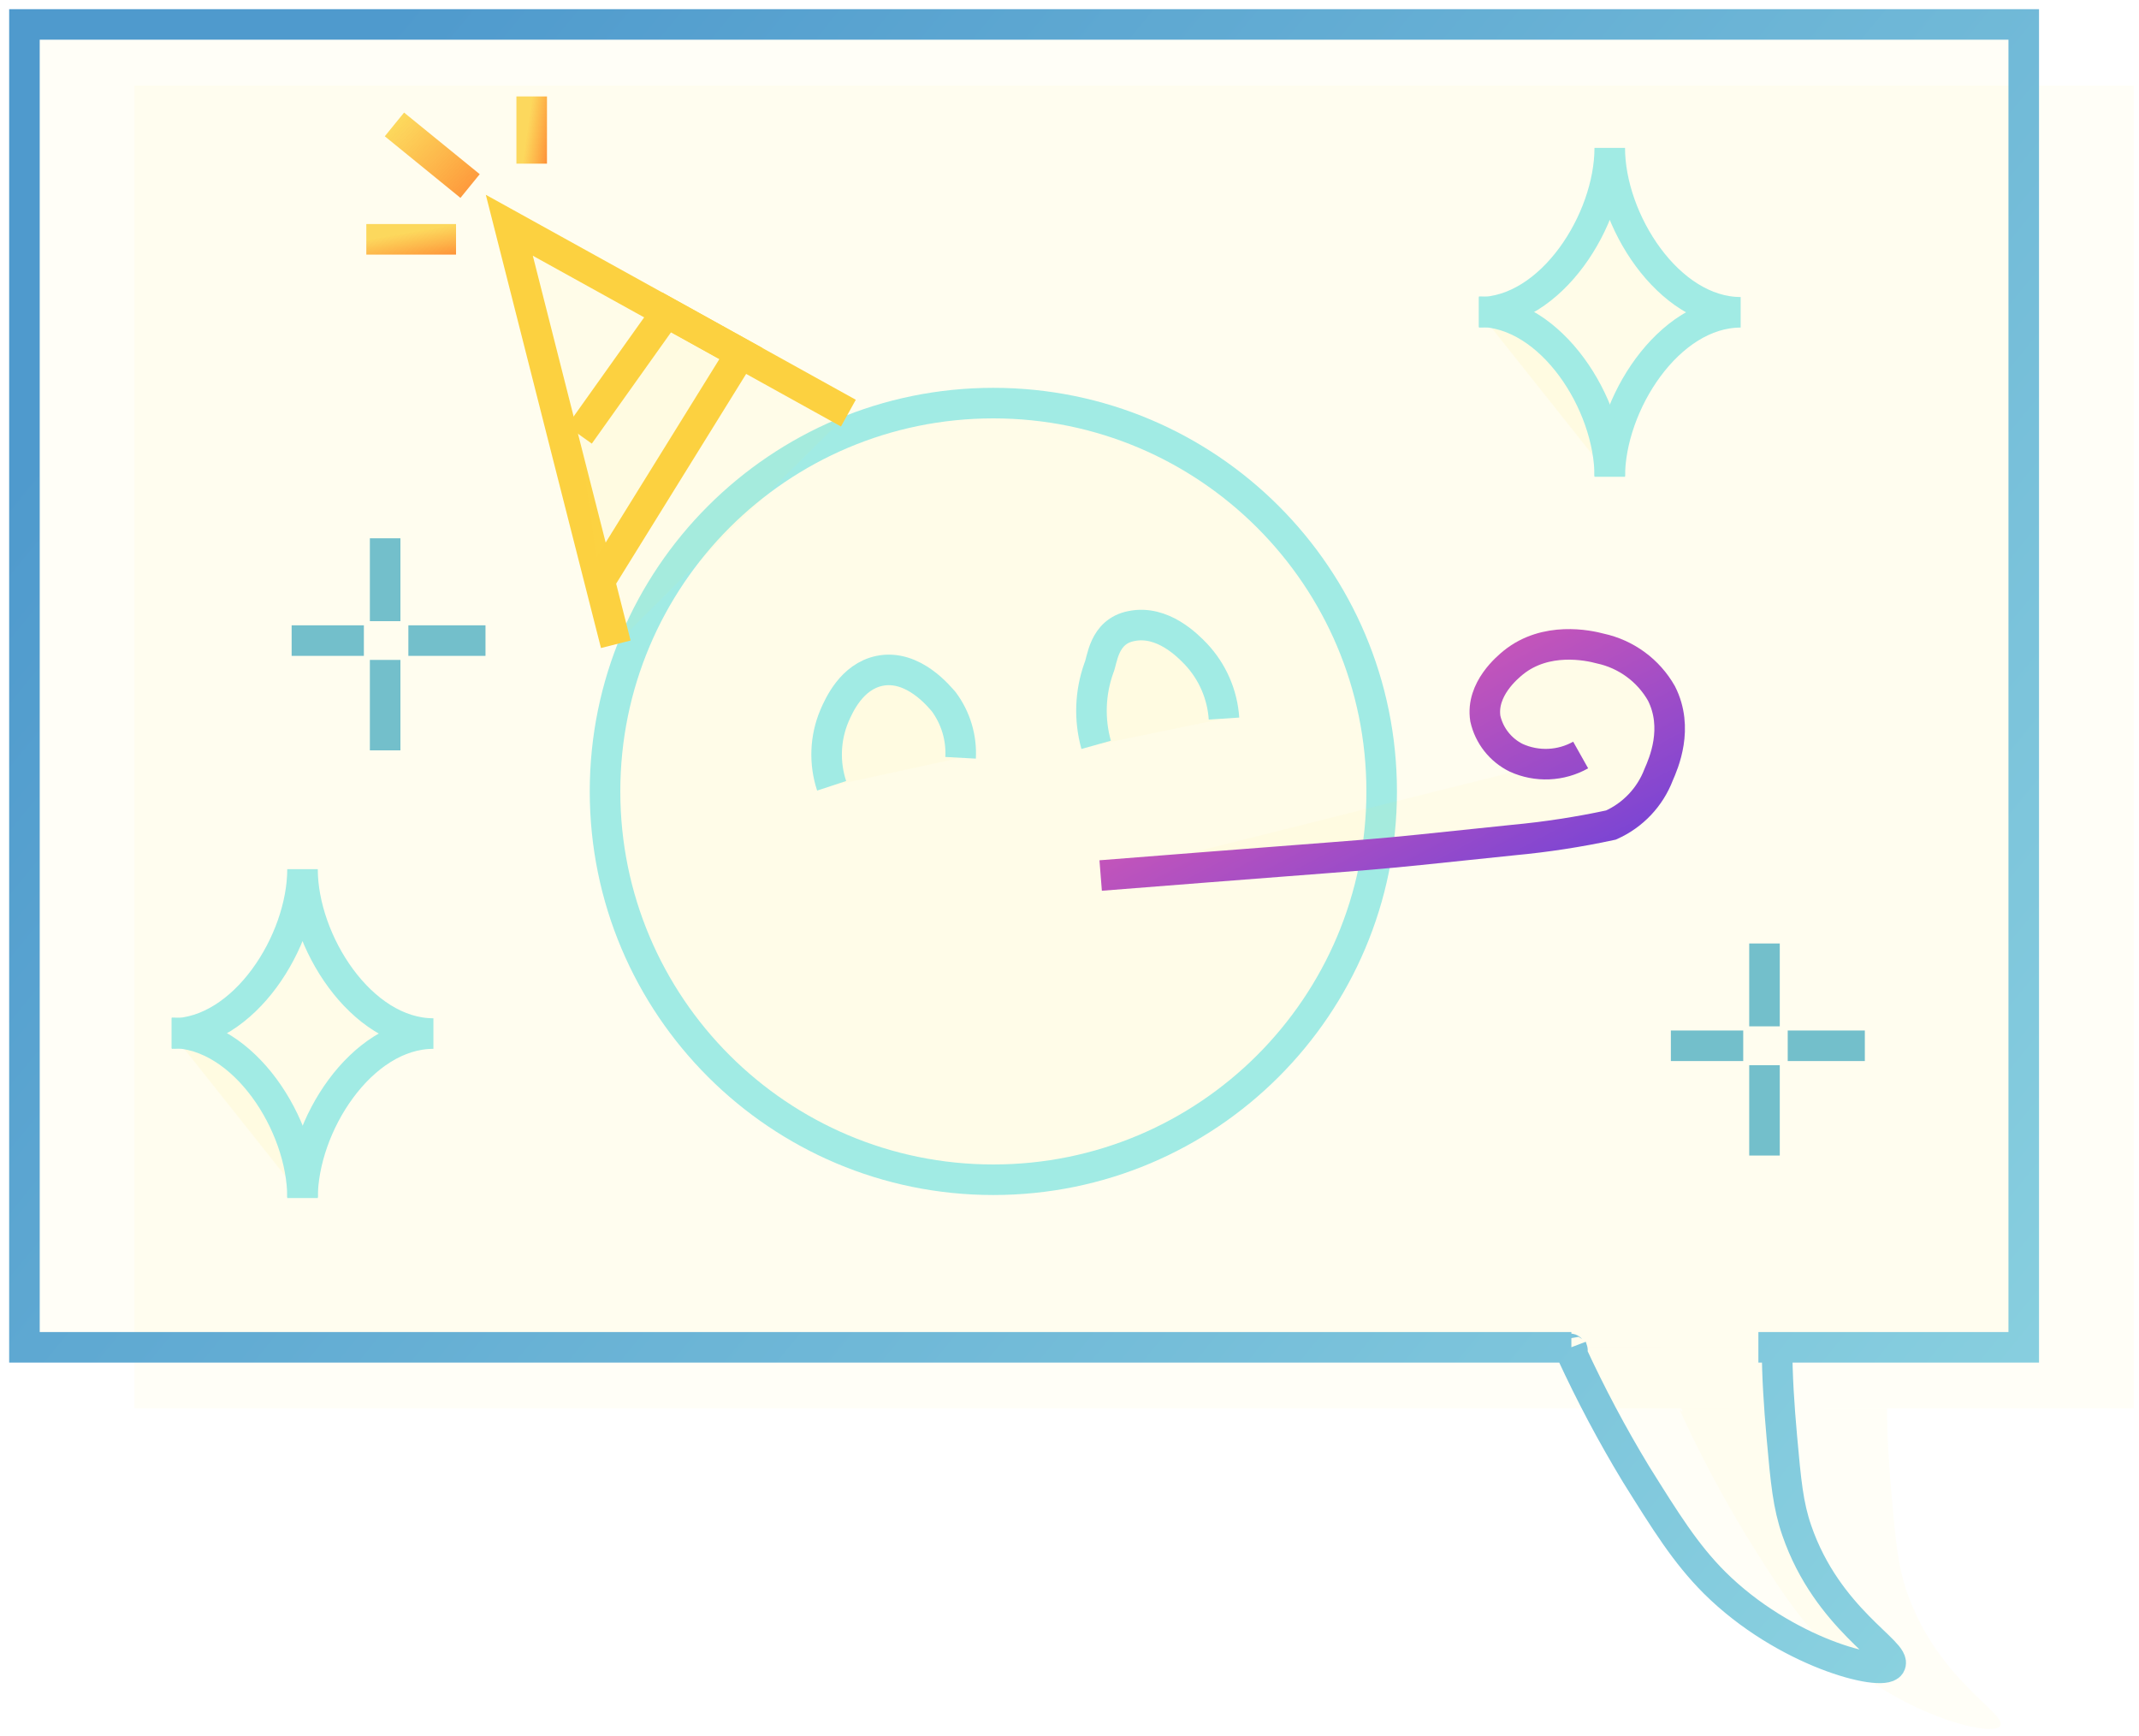 <svg width="175" height="142" viewBox="0 0 175 142" fill="none" xmlns="http://www.w3.org/2000/svg">
<path d="M137.56 115.23H11V7H174.57V115.23H152.86" fill="#FFDC61" fill-opacity="0.05"/>
<path d="M154.39 115.23C154.39 117.55 154.55 120 154.78 122.57C155.11 126.26 155.29 128.15 156 130.21C158.5 137.48 164.28 140.21 163.64 141.21C163 142.21 155.03 140.21 149.27 134.48C146.9 132.11 145.27 129.48 142.85 125.61C140.903 122.399 139.141 119.08 137.57 115.67C137.2 114.83 137.87 116.01 137.57 115.22" fill="#FFDC61" fill-opacity="0.05"/>
<path d="M142.62 85.56H136.7" stroke="#6CBDD1" stroke-width="2.5" stroke-miterlimit="10"/>
<path d="M152.57 85.56H146.26" stroke="#6CBDD1" stroke-width="2.5" stroke-miterlimit="10"/>
<path d="M144.36 87.15V94.54" stroke="#6CBDD1" stroke-width="2.5" stroke-miterlimit="10"/>
<path d="M144.36 77.19V83.97" stroke="#6CBDD1" stroke-width="2.5" stroke-miterlimit="10"/>
<path d="M29.77 52.41H23.86" stroke="#6CBDD1" stroke-width="2.5" stroke-miterlimit="10"/>
<path d="M39.72 52.41H33.41" stroke="#6CBDD1" stroke-width="2.5" stroke-miterlimit="10"/>
<path d="M31.51 53.99V61.39" stroke="#6CBDD1" stroke-width="2.5" stroke-miterlimit="10"/>
<path d="M31.51 44.04V50.82" stroke="#6CBDD1" stroke-width="2.5" stroke-miterlimit="10"/>
<path d="M128.56 110.23H2V2H165.57V110.23H143.86" fill="#FFDC61" fill-opacity="0.05"/>
<path d="M145.39 110.23C145.39 112.55 145.55 115 145.78 117.57C146.11 121.26 146.29 123.15 147 125.21C149.5 132.48 155.28 135.21 154.64 136.21C154 137.21 146.03 135.21 140.27 129.48C137.9 127.11 136.27 124.48 133.85 120.61C131.904 117.399 130.141 114.08 128.57 110.67C128.2 109.83 128.87 111.01 128.57 110.22" fill="#FFDC61" fill-opacity="0.05"/>
<path d="M128.56 110.23H2V2H165.57V110.23H143.86M145.39 110.23C145.39 112.55 145.55 115 145.78 117.57C146.11 121.26 146.29 123.15 147 125.21C149.5 132.48 155.28 135.21 154.64 136.21C154 137.21 146.03 135.21 140.27 129.48C137.9 127.11 136.27 124.48 133.85 120.61C131.904 117.399 130.141 114.08 128.57 110.67C128.2 109.83 128.87 111.01 128.57 110.22" stroke="url(#paint0_linear_226_946)" stroke-width="2.5" stroke-miterlimit="10"/>
<path d="M81.27 96.52C98.816 96.52 113.04 82.297 113.04 64.751C113.04 47.204 98.816 32.98 81.27 32.98C63.724 32.98 49.5 47.204 49.5 64.751C49.5 82.297 63.724 96.52 81.27 96.52Z" fill="#FFDC61" fill-opacity="0.05" stroke="#A1EBE4" stroke-width="2.5" stroke-miterlimit="10"/>
<path d="M68.04 64.29C67.421 62.415 67.502 60.379 68.27 58.559C68.64 57.709 69.67 55.37 71.94 54.889C74.75 54.3 76.94 57.12 77.21 57.41C78.191 58.732 78.679 60.355 78.59 61.999" fill="#FFDC61" fill-opacity="0.05"/>
<path d="M68.04 64.29C67.421 62.415 67.502 60.379 68.27 58.559C68.64 57.709 69.67 55.37 71.94 54.889C74.75 54.3 76.94 57.12 77.21 57.41C78.191 58.732 78.679 60.355 78.59 61.999" stroke="#A1EBE4" stroke-width="2.5" stroke-miterlimit="10"/>
<path d="M89.68 60.94C89.103 58.874 89.18 56.681 89.9 54.66C90.19 54.05 90.26 51.66 92.57 51.22C95.12 50.7 97.2 52.84 97.85 53.52C99.2 54.959 100.01 56.821 100.14 58.79" fill="#FFDC61" fill-opacity="0.05"/>
<path d="M89.68 60.94C89.103 58.874 89.18 56.681 89.9 54.66C90.19 54.05 90.26 51.66 92.57 51.22C95.12 50.7 97.2 52.84 97.85 53.52C99.2 54.959 100.01 56.821 100.14 58.79" stroke="#A1EBE4" stroke-width="2.5" stroke-miterlimit="10"/>
<path d="M90.05 71.63C117.35 69.47 109.11 70.26 123.8 68.73C126.489 68.48 129.16 68.069 131.8 67.5C132.689 67.103 133.491 66.535 134.16 65.828C134.829 65.121 135.352 64.29 135.7 63.38C136.11 62.44 137.37 59.57 135.93 56.73C135.401 55.801 134.683 54.994 133.821 54.362C132.96 53.73 131.974 53.286 130.93 53.06C129.93 52.79 126.48 52.06 123.82 54.2C123.37 54.57 121.15 56.37 121.52 58.79C121.675 59.48 121.983 60.127 122.421 60.682C122.859 61.237 123.415 61.688 124.05 62C124.885 62.378 125.797 62.554 126.712 62.514C127.628 62.474 128.521 62.219 129.32 61.77" fill="#FFDC61" fill-opacity="0.05"/>
<path d="M90.05 71.63C117.35 69.47 109.11 70.26 123.8 68.73C126.489 68.48 129.16 68.069 131.8 67.5C132.689 67.103 133.491 66.535 134.16 65.828C134.829 65.121 135.352 64.29 135.7 63.38C136.11 62.44 137.37 59.57 135.93 56.73C135.401 55.801 134.683 54.994 133.821 54.362C132.96 53.73 131.974 53.286 130.93 53.06C129.93 52.79 126.48 52.06 123.82 54.2C123.37 54.57 121.15 56.37 121.52 58.79C121.675 59.48 121.983 60.127 122.421 60.682C122.859 61.237 123.415 61.688 124.05 62C124.885 62.378 125.797 62.554 126.712 62.514C127.628 62.474 128.521 62.219 129.32 61.77" stroke="url(#paint1_linear_226_946)" stroke-width="2.5" stroke-miterlimit="10"/>
<path d="M50.38 52.71L46.48 37.38L41.67 18.43L54.53 25.55L69.41 33.8" fill="#FFDC61" fill-opacity="0.05"/>
<path d="M50.38 52.71L46.48 37.38L41.67 18.43L54.53 25.55L69.41 33.8" stroke="#FCD140" stroke-width="2.5" stroke-miterlimit="10"/>
<path d="M47.4 35.57L54.53 25.55L60.61 28.92L49.07 47.54" fill="#FFDC61" fill-opacity="0.05"/>
<path d="M47.4 35.57L54.53 25.55L60.61 28.92L49.07 47.54" stroke="#FCD140" stroke-width="2.5" stroke-miterlimit="10"/>
<path d="M32.27 10.18L38.46 15.22" stroke="url(#paint2_linear_226_946)" stroke-width="2.5" stroke-miterlimit="10"/>
<path d="M43.5 7.89V13.39" stroke="url(#paint3_linear_226_946)" stroke-width="2.5" stroke-miterlimit="10"/>
<path d="M29.97 19.58H37.31" stroke="url(#paint4_linear_226_946)" stroke-width="2.5" stroke-miterlimit="10"/>
<path d="M121 25.55C126.91 25.55 131.7 18.01 131.7 12.1C131.7 18.01 136.5 25.55 142.41 25.55C136.5 25.55 131.7 33.09 131.7 39.01" fill="#FFDC61" fill-opacity="0.05"/>
<path d="M121 25.55C126.91 25.55 131.7 18.01 131.7 12.1C131.7 18.01 136.5 25.55 142.41 25.55C136.5 25.55 131.7 33.09 131.7 39.01" stroke="#A1EBE4" stroke-width="2.5" stroke-miterlimit="10"/>
<path d="M121 25.5C126.91 25.5 131.7 33.04 131.7 38.95L121 25.5Z" fill="#FFDC61" fill-opacity="0.05"/>
<path d="M121 25.5C126.91 25.5 131.7 33.04 131.7 38.95" stroke="#A1EBE4" stroke-width="2.5" stroke-miterlimit="10"/>
<path d="M14.05 84.56C19.96 84.56 24.75 77.02 24.75 71.11C24.75 77.02 29.55 84.56 35.46 84.56C29.55 84.56 24.75 92.1 24.75 98.02" fill="#FFDC61" fill-opacity="0.05"/>
<path d="M14.05 84.56C19.96 84.56 24.75 77.02 24.75 71.11C24.75 77.02 29.55 84.56 35.46 84.56C29.55 84.56 24.75 92.1 24.75 98.02" stroke="#A1EBE4" stroke-width="2.5" stroke-miterlimit="10"/>
<path d="M14.05 84.5C19.96 84.5 24.75 92.04 24.75 97.95L14.05 84.5Z" fill="#FFDC61" fill-opacity="0.05"/>
<path d="M14.05 84.5C19.96 84.5 24.75 92.04 24.75 97.95" stroke="#A1EBE4" stroke-width="2.5" stroke-miterlimit="10"/>
<defs>
<linearGradient id="paint0_linear_226_946" x1="-8" y1="50" x2="211.935" y2="230.367" gradientUnits="userSpaceOnUse">
<stop stop-color="#4F9ACD"/>
<stop offset="1" stop-color="#ABF0EA"/>
</linearGradient>
<linearGradient id="paint1_linear_226_946" x1="90.05" y1="52.72" x2="120.523" y2="111.228" gradientUnits="userSpaceOnUse">
<stop stop-color="#FF62A5"/>
<stop offset="1" stop-color="#0029FF"/>
</linearGradient>
<linearGradient id="paint2_linear_226_946" x1="32.27" y1="10.18" x2="42.173" y2="19.665" gradientUnits="userSpaceOnUse">
<stop stop-color="#FCD140" stop-opacity="0.83"/>
<stop offset="0.66" stop-color="#FE9138"/>
</linearGradient>
<linearGradient id="paint3_linear_226_946" x1="43.5" y1="7.89" x2="46.507" y2="8.316" gradientUnits="userSpaceOnUse">
<stop stop-color="#FCD140" stop-opacity="0.83"/>
<stop offset="0.66" stop-color="#FE9138"/>
</linearGradient>
<linearGradient id="paint4_linear_226_946" x1="29.97" y1="19.58" x2="30.637" y2="23.397" gradientUnits="userSpaceOnUse">
<stop stop-color="#FCD140" stop-opacity="0.83"/>
<stop offset="0.66" stop-color="#FE9138"/>
</linearGradient>
</defs>
</svg>
